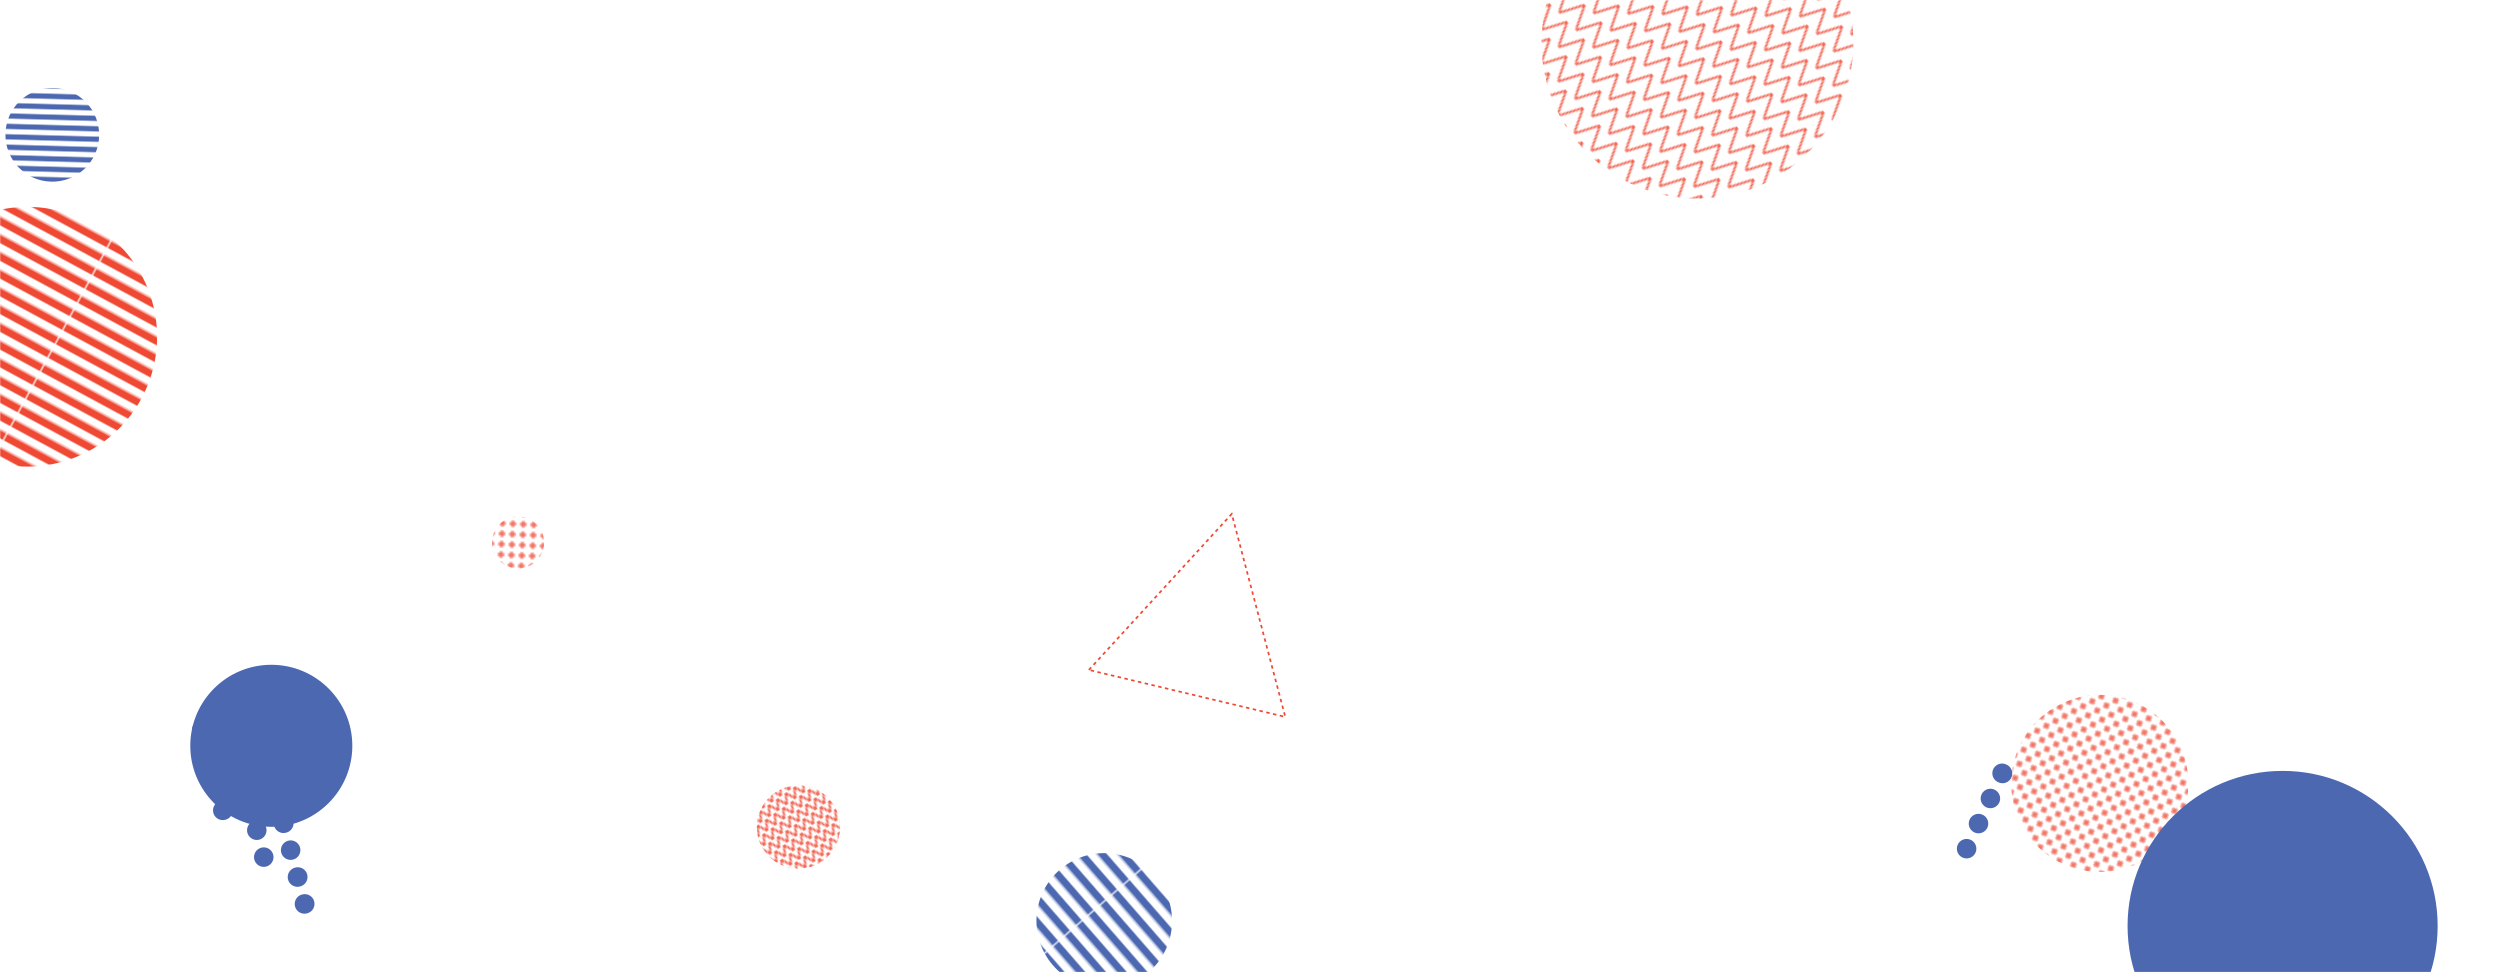 <svg xmlns='http://www.w3.org/2000/svg' version='1.1' xmlns:xlink='http://www.w3.org/1999/xlink' xmlns:svgjs='http://svgjs.com/svgjs' width='1440' height='560' preserveAspectRatio='none' viewBox='0 0 1440 560'><g mask='url(&quot;#SvgjsMask1150&quot;)' fill='none'><rect width='1440' height='560' x='0' y='0' fill='none'></rect><rect width='60' height='60' clip-path='url(&quot;#SvgjsClipPath1151&quot;)' x='268.4' y='282.47' fill='url(#SvgjsPattern1152)' transform='rotate(272.74, 298.4, 312.47)'></rect><path d='M1130.38 493.91a5.6 5.6 0 1 0 4.79-10.13 5.6 5.6 0 1 0-4.79 10.13zM1137.23 479.45a5.6 5.6 0 1 0 4.79-10.13 5.6 5.6 0 1 0-4.79 10.13zM1144.08 464.99a5.6 5.6 0 1 0 4.79-10.13 5.6 5.6 0 1 0-4.79 10.13zM1150.93 450.53a5.6 5.6 0 1 0 4.79-10.12 5.6 5.6 0 1 0-4.79 10.12z' fill='rgba(76, 104, 177, 1)'></path><rect width='96' height='96' clip-path='url(&quot;#SvgjsClipPath1153&quot;)' x='411.91' y='428.38' fill='url(#SvgjsPattern1154)' transform='rotate(325.1, 459.91, 476.38)'></rect><circle r='46.667' cx='156.27' cy='429.58' fill='rgba(76, 104, 177, 1)'></circle><path d='M627.2 385.87 L709.49 296.02L740.316 412.916z' stroke='rgba(239, 72, 51, 1)' stroke-width='1' stroke-dasharray='2, 2'></path><rect width='108' height='108' clip-path='url(&quot;#SvgjsClipPath1155&quot;)' x='-23.88' y='23.65' fill='url(#SvgjsPattern1156)' transform='rotate(1.57, 30.12, 77.65)'></rect><path d='M129.81 472.17a5.6 5.6 0 1 0-2.81-10.84 5.6 5.6 0 1 0 2.81 10.84zM125.79 456.68a5.6 5.6 0 1 0-2.81-10.84 5.6 5.6 0 1 0 2.81 10.84zM121.77 441.2a5.6 5.6 0 1 0-2.81-10.84 5.6 5.6 0 1 0 2.81 10.84zM117.75 425.71a5.6 5.6 0 1 0-2.81-10.84 5.6 5.6 0 1 0 2.81 10.84zM153.34 499.13a5.6 5.6 0 1 0-2.82-10.85 5.6 5.6 0 1 0 2.82 10.85zM149.32 483.64a5.6 5.6 0 1 0-2.82-10.84 5.6 5.6 0 1 0 2.82 10.84zM145.3 468.15a5.6 5.6 0 1 0-2.82-10.84 5.6 5.6 0 1 0 2.82 10.84zM141.28 452.66a5.6 5.6 0 1 0-2.82-10.84 5.6 5.6 0 1 0 2.82 10.84zM176.86 526.08a5.6 5.6 0 1 0-2.81-10.84 5.6 5.6 0 1 0 2.81 10.84zM172.84 510.59a5.6 5.6 0 1 0-2.81-10.84 5.6 5.6 0 1 0 2.81 10.84zM168.82 495.11a5.6 5.6 0 1 0-2.81-10.85 5.6 5.6 0 1 0 2.81 10.85zM164.8 479.62a5.6 5.6 0 1 0-2.81-10.84 5.6 5.6 0 1 0 2.81 10.84z' fill='rgba(76, 104, 177, 1)'></path><rect width='204' height='204' clip-path='url(&quot;#SvgjsClipPath1157&quot;)' x='1107.48' y='349.25' fill='url(#SvgjsPattern1158)' transform='rotate(151.88, 1209.48, 451.25)'></rect><rect width='156.24' height='156.24' clip-path='url(&quot;#SvgjsClipPath1159&quot;)' x='557.93' y='452.35' fill='url(#SvgjsPattern1160)' transform='rotate(48.94, 636.05, 530.47)'></rect><circle r='89.307' cx='1314.78' cy='533.34' fill='rgba(76, 104, 177, 1)'></circle><rect width='359.32' height='359.32' clip-path='url(&quot;#SvgjsClipPath1161&quot;)' x='798.07' y='-155.11' fill='url(#SvgjsPattern1162)' transform='rotate(45.91, 977.73, 24.55)'></rect><rect width='299.2' height='299.2' clip-path='url(&quot;#SvgjsClipPath1163&quot;)' x='-133.92' y='44.36' fill='url(#SvgjsPattern1164)' transform='rotate(208.35, 15.68, 193.96)'></rect></g><defs><mask id='SvgjsMask1150'><rect width='1440' height='560' fill='white'></rect></mask><pattern x='0' y='0' width='6' height='6' patternUnits='userSpaceOnUse' id='SvgjsPattern1152'><path d='M3 1L3 5M1 3L5 3' stroke='rgba(239, 72, 51, 1)' fill='none' stroke-width='1'></path></pattern><clipPath id='SvgjsClipPath1151'><circle r='15' cx='298.4' cy='312.47'></circle></clipPath><pattern x='0' y='0' width='6' height='6' patternUnits='userSpaceOnUse' id='SvgjsPattern1154'><path d='M0 6L3 0L6 6' stroke='rgba(239, 72, 51, 1)' fill='none'></path></pattern><clipPath id='SvgjsClipPath1153'><circle r='24' cx='459.91' cy='476.38'></circle></clipPath><pattern x='0' y='0' width='108' height='6' patternUnits='userSpaceOnUse' id='SvgjsPattern1156'><rect width='108' height='3' x='0' y='0' fill='rgba(76, 104, 177, 1)'></rect><rect width='108' height='3' x='0' y='3' fill='rgba(0, 0, 0, 0)'></rect></pattern><clipPath id='SvgjsClipPath1155'><circle r='27' cx='30.12' cy='77.65'></circle></clipPath><pattern x='0' y='0' width='6' height='6' patternUnits='userSpaceOnUse' id='SvgjsPattern1158'><path d='M3 1L3 5M1 3L5 3' stroke='rgba(239, 72, 51, 1)' fill='none' stroke-width='1'></path></pattern><clipPath id='SvgjsClipPath1157'><circle r='51' cx='1209.48' cy='451.25'></circle></clipPath><pattern x='0' y='0' width='156.24' height='8.68' patternUnits='userSpaceOnUse' id='SvgjsPattern1160'><rect width='156.24' height='4.34' x='0' y='0' fill='rgba(76, 104, 177, 1)'></rect><rect width='156.24' height='4.34' x='0' y='4.34' fill='rgba(0, 0, 0, 0)'></rect></pattern><clipPath id='SvgjsClipPath1159'><circle r='39.06' cx='636.05' cy='530.47'></circle></clipPath><pattern x='0' y='0' width='13.82' height='13.82' patternUnits='userSpaceOnUse' id='SvgjsPattern1162'><path d='M0 13.82L6.91 0L13.82 13.82' stroke='rgba(239, 72, 51, 1)' fill='none'></path></pattern><clipPath id='SvgjsClipPath1161'><circle r='89.83' cx='977.73' cy='24.55'></circle></clipPath><pattern x='0' y='0' width='299.2' height='8.8' patternUnits='userSpaceOnUse' id='SvgjsPattern1164'><rect width='299.2' height='4.4' x='0' y='0' fill='rgba(239, 72, 51, 1)'></rect><rect width='299.2' height='4.4' x='0' y='4.4' fill='rgba(0, 0, 0, 0)'></rect></pattern><clipPath id='SvgjsClipPath1163'><circle r='74.8' cx='15.68' cy='193.96'></circle></clipPath></defs></svg>
